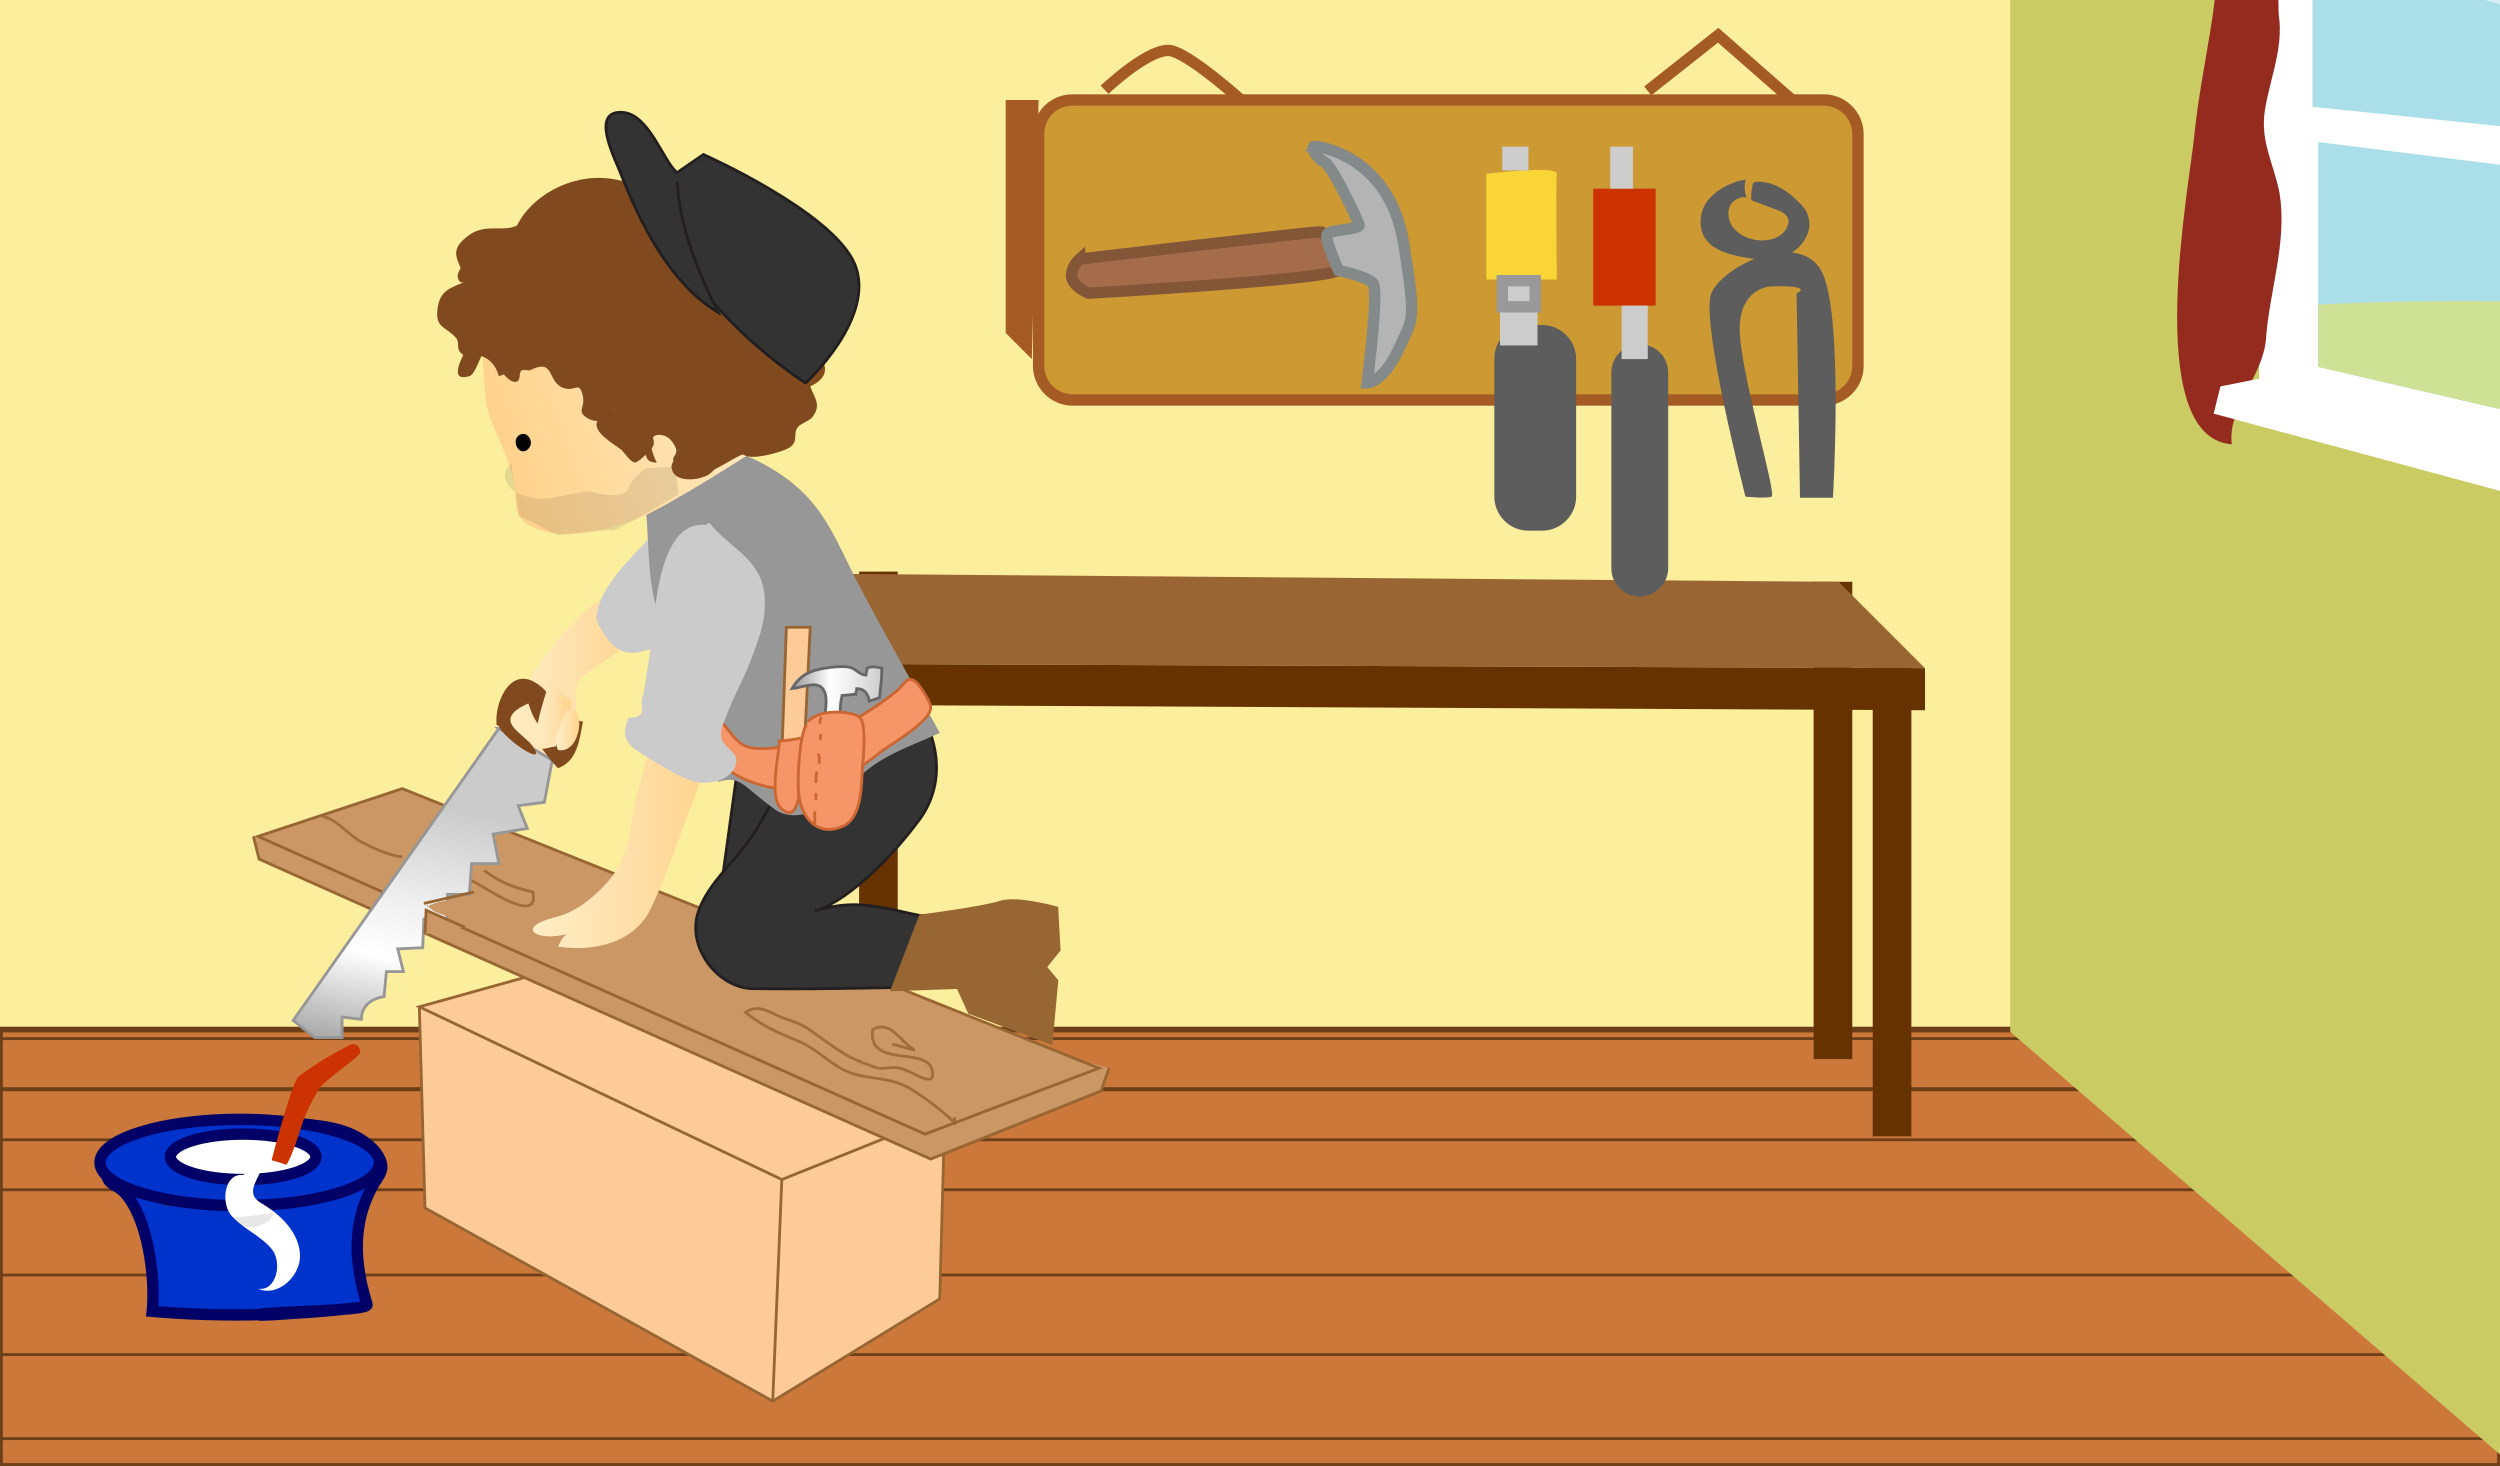 <svg xmlns="http://www.w3.org/2000/svg" version="1.0" viewBox="0 792 220 129"><rect x="0" y="792" width="220" height="129" fill="#808080" stroke="none"/><switch><g><path fill="none" stroke="#231F20" stroke-miterlimit="10" d="M220 921H0V792h220v129z"/><path fill="none" stroke="#231F20" stroke-miterlimit="10" d="M0 792h220v129H0z"/><path fill="#FBEE9C" stroke="#FBEE9C" stroke-miterlimit="10" d="M220 921H0V792h220v129z"/><path fill="#FBEE9C" d="M0 792h220v129H0z"/><path fill="#CC783A" stroke="#6D3F19" stroke-width=".5" d="M0 882.6h220V921H0z"/><path fill="none" stroke="#6D3F19" stroke-width=".25" d="M0 883.4h220v4.4H0zm0 4.5h220v4.4H0zm0 4.4h220v4.4H0zm0 26.3h220v2.4H0zm0-14.4h220v7H0z"/><path fill="#CBCB64" d="M176.9 792v90.8L220 920V792z"/><path fill="#FFF" d="M198.8 792v34.7l21.2 4.9V792z"/><path fill="#AADEE9" d="M203.5 792v9.4l16.5 1.7V792zm.5 12.5v19.8l16 3.7v-21.5z"/><path fill="#CEE194" d="M204 818.8v5.5l16 3.7v-9.5c-9-.1-16 .3-16 .3z"/><path fill="#952A1F" d="M196.4 831.1c-.4-3.2 2.7-5.9 3-9.2.3-4.3 1.9-8.6 1.2-12.9-.5-2.6-1.7-4.5-1.3-7.2.4-2.7 1.5-5.1 1.3-7.9-.1-.6-.1-1.3-.1-1.9h-5.6c-.5 4-1.4 7.9-1.8 11.9-.4 4.3-4.7 26.6 3.3 27.2z"/><path fill="#FFF" d="M204 824.3l-8.6 1.7-.6 2.4 25.2 6.8v-7.1z"/><path fill="#FFF" d="M218.7 792c.4.1.8.2 1.3.4v-.4h-1.3z" opacity=".51"/><path fill="#630" d="M68 850.6h3.4V892H68zm7.6-8.3H79V884h-3.4zm89.2 8.4h3.4V892h-3.4zm-5.2-7.5h3.4v42h-3.4z"/><path fill="#963" d="M66.1 850.4l103.3.4-7.6-7.6-88.3-.7z"/><path fill="#630" d="M169.4 854.5v-3.7l-103.3-.4v3.6z"/><linearGradient id="a" x1="44.419" x2="56.691" y1="852.474" y2="852.474" gradientUnits="userSpaceOnUse"><stop offset="0" stop-color="#ffedc4"/><stop offset=".318" stop-color="#ffe6b6"/><stop offset=".914" stop-color="#ffd592"/><stop offset="1" stop-color="#ffd28c"/></linearGradient><path fill="url(#a)" d="M53.5 844.4c-1.8.8-4.4 3.8-5.6 5.4-1.4 1.9-3 5.1-3.4 7.4-.5 3 2.1 3.6 3.3 3.1 2.4-1.1 3-4.3 2.9-6.6-.1-1.9.3-2.1 2-3.2 1.2-.8 2.6-1.9 3.9-2.4"/><path fill="#333" stroke="#231F20" stroke-width=".25" d="M64.8 860.4l-3.2 23.2 1.2 7.2 7.7-6.5 5-26.2z"/><path fill="#FCCB98" stroke="#986632" stroke-width=".25" d="M36.9 880.6l.5 17.7 30.6 17 14.7-9 .5-18.7"/><path fill="#FCCB98" stroke="#986632" stroke-width=".25" d="M93 886.1l-24.2 9.7-31.9-15.2 26.9-7.5z"/><path fill="#CA9765" stroke="#986632" stroke-width=".25" d="M22.3 865.6l.5 2L81.9 894l15-6 .7-2"/><path fill="#CA9765" stroke="#986632" stroke-width=".25" d="M35.4 861.4L96.7 886l-15.3 5.8-58.7-26.2z"/><path fill="#333" stroke="#231F20" stroke-width=".25" d="M70.8 858.5c-1.9 1.7-3 4.6-4.5 6.9-1.4 2.2-3.9 4.2-4.8 6.7-1.2 3.2 1.7 6.9 4.8 6.9 7.9.1 11.7-.2 19.5-.1.1-1.6.4-4.4 0-6-5.6.5-8.8-2.5-14.1-.7 3.3-1.1 7.2-5.3 9.3-8.2 2.6-3.7 1.4-8.4-1.9-11.9"/><path fill="#CCCBCB" d="M58.7 837.1c0 1.6-6.3 5.7-6.2 9.5 1.5 3.1 2.8 3.4 5.5 2.2 1.7-.8 2.4-2.6 4-3.7"/><path fill="#979797" d="M56.1 831.3c1.7.7 2.9-.4 4.5-.5 1.2-.1 2.7.4 3.8.8 2.5.9 5 2.3 6.8 4.3 2 2.2 3.1 5.2 4.5 7.8 1.5 2.9 5.5 10 7 12.8-3.1 1.4-5.6 2.1-7.9 4.7-1.7 1.9-4.7 3.3-6.5 2.1-3-2.1-3-3.1-5.1-2.5-.2-5.4-2.9-9.1-5-14-1.9-4.6-.5-10.6-2.4-14.2"/><linearGradient id="b" x1="46.894" x2="62.49" y1="866.187" y2="866.187" gradientUnits="userSpaceOnUse"><stop offset="0" stop-color="#ffedc4"/><stop offset=".318" stop-color="#ffe6b6"/><stop offset=".914" stop-color="#ffd592"/><stop offset="1" stop-color="#ffd28c"/></linearGradient><path fill="url(#b)" d="M62.5 858.8c-2 4.3-3.2 8.9-5.2 13.1-1.4 3-4.9 3.9-8.2 3.4.2-.3.3-.8.8-1.1-2.8.7-4.6-.6-1-1.5 1.7-.4 3.2-1.6 4.5-3 1.5-1.7 1.9-3.5 2.2-5.6.3-2.3 1.3-4.7 1.7-7.1"/><linearGradient id="c" x1="197.802" x2="230.983" y1="892.985" y2="892.985" gradientTransform="matrix(-.767 .27 .332 .943 -75.412 -73.675)" gradientUnits="userSpaceOnUse"><stop offset="0" stop-color="#ffedc4"/><stop offset=".318" stop-color="#ffe6b6"/><stop offset=".914" stop-color="#ffd592"/><stop offset="1" stop-color="#ffd28c"/></linearGradient><path fill="url(#c)" d="M42.4 821s.1 5.8.6 7.4c.5 1.6 2 4.2 2.3 6.4.1.6 0 2.1.4 2.6.4.7 1.7 1.6 4.3 1.6 2.5 0 4.8-.9 6.2-1.4 2-.7 10.8-6.2 12.8-7.7.9-.6.9-1.6.9-1.9-.1-2.2.4-1.9-.1-2.8-.5-.9-.3-1.3-.3-1.3-.9.3-6.5-3.7-10.2-4-3.8-.3-8.6-2.3-11.2-1.5-2.5.8-5.7 2.6-5.7 2.6z"/><path fill="#030305" d="M45.4 831.1c.1.4.4.7.8.6.3-.1.6-.5.5-.9-.1-.4-.4-.7-.8-.6-.4.1-.6.5-.5.9z"/><path fill="#F7F6F5" d="M43.7 817.8s3.2-3.6 4.8-4.2c1.6-.6 5.2-.1 5.3-.1.1 0-.2.1-.3.2-.1 0-3.6-.1-4.1-.1-.5 0-.8.1-.9.1-.1 0-.4.3-.5.6-.2.3-.5.8-.6 1l-.4.8c-.1.2-.3.3-.8.6-.6.2-2.5 1.1-2.5 1.1z" opacity=".14"/><path fill="#FFF" d="M44.7 821.9s.3.7 2.2-.9c2-1.7 3.7-2.4 3.7-2.4s-1.8 2.2-2.5 2.7-1.5 1.9-2.7 1.9c-1.1 0-.7-1.3-.7-1.3zm19.2-8.4c-1.1 1.7-4.7 4.5-7 4.6 0-1 2.4-2.2 3.5-2.7 1.4-.7 2.6-1.5 4-2.2m-8.8-.8c-.7 1.2-5.4 2.9-4.4 1.3.4-.6 2.3-.9 3-1.2.9-.5 1.8-1.2 2.6-1.8-.7.7-1 1.6-1.6 2.2" opacity=".13"/><path fill="#050606" d="M60 816.2c-4.3.8-3.3 5.8-.8 4.7-.6-.9-1.2-2.4-.6-3.6"/><path fill="#010101" d="M45 832.8c-1.1.9-.4 2.1.5 2.6 0 0 1.5.7 3.1.4 1.6-.3 3.2-.7 3.6-.5.4.2 2.9.6 3.1-.3.2-.9 1.6-1.8 1.6-1.8s1.9-.1 2.3-.1c.4 0 .5 2.4.5 2.4s-5.6 3.4-5.9 3.2c-.3-.2-4.7.4-4.7.4l-3.4-1.7-.7-4.6z" opacity=".09"/><path fill="#804A1E" d="M43.5 821.7c.5 1.2 0 2.4 2 1.9 1.2-.3 2-1.1 3.3-1.1 1.3-.1 2.9 0 3.3 1.4.1.2-.3.4-.3.6.2.5.4.3.9.6.6.3 1.5.6 1.8 1.2.3.6 0 1.2-.4 1.7-.4.4-1.2.6-1.5 1-.6 1 1.5 2.1 2.1 2.6.3.3.8 1.1 1.2 1.1.3 0 1.5-1.2 1.6-1.5.2-.6-.4-1.1-.3-1.8.1-.7.6-1.3 1.2-1.7.2.3.4.7.4 1.1.1.8-.1.6.3 1.4.3.6.6.5.5 1.2-.1 1-.7.7-.1 1.6 1.3 2.1 3.9-.1 5.6-.9 2.1-1 3.7-1.3 5-3.3.5-.8 1-1.4.9-2.5-.1-.9-.3-2.2-.8-2.9-.5-.8-1.4-1.3-1.9-2.1-.5-.9-.2-2.1-.5-3.1s-1-1.6-1.9-2.2c-1.1-.7-2.2-.5-3.3-1.1-1.4-.6-.9-1.5-1.3-2.6-.5-1.3-2-1.1-3.2-1.1-1.2 0-2 .4-3.2.7-1.5.4-2.1-.1-3.5-.5-1.5-.4-3.5.3-4.9 1.2-.6.4-1.1 1.2-1.7 1.5-.8.3-1.4 0-2.3.3-.6.2-1.5.5-1.9 1.1-.2.3-.4.7-.3 1 .2.6.7.2.9.6.5 1-.3.9-.8 1.7-.4.8-.1 1.6-.4 2.4.5.2 1.2.2 1.6.6-.3.5-2.6 4-.3 3.3.8-.2 1.2-3.5 2.2-2.3.1 0 .1-.1.1-.3"/><path fill="#804A1E" d="M54.7 825.6c-1.4-.9-1.5-1-3-.6-2.1.6-1 0-1.8-1.3-1.5-2.7-4.3 1-6 1.4-.3-1.1-1-1.7-2-1.9-.7-.1-.5.6-1.3-.1-.5-.4-.1-1-.5-1.4-.9-1-1.8-.8-1.6-2.5.2-1.6 1-1.8 2.4-2.4-.3-1.9-1.8-2.6.5-4.2.8-.5 1.5-.5 2.3-.5 1.2 0 1.6 0 2.7-.8 1.5-1.1 2.8-2.4 4.7-2.9 1.5-.4 4.7-.2 4 2 2.2-.4 3.3-2.2 5.6-.7.3.2.4.7.8.9.5.3 1.4.2 1.9.6 1.4.9.3 1.5-.4 2.7 1.1 1 6 .1 4.3 3.3 3.7-.1 2 2.5 2.6 4.5.4 1.2 1.7.8 2.4 1.9.7 1.1.1 1.9-1 2.4.4 1.1 1 1.6.2 2.7-.2.3-1.1.6-1.3.9-.4.5 0 1.1-.5 1.6-.4.5-2.6 1-3.3 1-1.9.1-1.4-1.6-2.6-1.8-.6 1.3-.2 2.6-1.5 3.4-.9.5-3 .7-3.2-.6-.1-.6.6-.8.4-1.7-.2-.5-.6-1.1-1.2-1.2-1.5-.3-1 1.5-.5 2.4-1.1 0-.8-.6-1.2-1.1-.1-.1 0-.5-.1-.8-.3-.4-.9-.4-1.2-.8-.6-.9-.8-2.9-.7-4"/><path fill="#804A1E" d="M55.5 827c-1.5.4-2 2.8-3.8 1.8-1-.6-.2-.9-.4-1.9-.3-1.4-.6-.5-1.5-.7-1.8-.4-.8-2.8-3.2-1.6-.1 0-.5-.1-.7 0-.3.2 0 .9-.5 1-.6.1-1.4-1-1.6-1.5-.4-1.3 1.6-2.9 3-3 .1 0 .6.5.8.5.4.1.8-.2 1.2-.2.9 0 2 .2 2.7.8.5.6.3 1.3 1.1 1.6 1 .4 1.5-.6 2.4-.6 2.8-.2.9 3.1.8 4.4m6.5-13c2-2.8 11.3-4 9.6-.6-.3.6-1.8 1.8-1.5 2.5.3.6 1.9.7 2.5 1.1 2.3 1.7-1.3 2.3-1.7 3.9 1.1 1.3 2.9.9 1.1 2.6-1 .9-2.3 2.1-3.7 1.8"/><path fill="#804A1E" d="M63.8 815c-.3-4.5-.3-6.9-6-5.5-7.1-5.6-16.1 3-11.4 6.4"/><path fill="#804A1E" d="M66.9 815.3c2.2-1 2.5-3 1.4-4.8-1.8-3-2.2-.6-4.3-.9-.5.5-1.1.9-1.7 1.2-1.4.1-1.5-1.1-2.7-1.4-2-.5-3.3.3-4.5-1.9"/><linearGradient id="d" x1="112.302" x2="105.774" y1="605.573" y2="582.612" gradientTransform="rotate(27.798 -494.376 587.674)" gradientUnits="userSpaceOnUse"><stop offset=".011" stop-color="#979797"/><stop offset=".418" stop-color="#fff"/><stop offset=".614" stop-color="#f1f1f1"/><stop offset=".983" stop-color="#cecdcd"/><stop offset="1" stop-color="#cccbcb"/></linearGradient><path fill="url(#d)" stroke="#979797" stroke-width=".25" d="M43.9 856.1l-18.1 25.7 1.9 1.5h2.4v-1.8l1.7.2c0-1.8 2-2 2-2l.2-2.2h1.5l-.5-2 2.2-.1.1-2.5 2 .3.1-2.5h1.9l.2-2.7h2.4l-.5-2.6 3-.5-.8-2 2.3-.3.7-3.7-4.7-2.8z"/><path fill="#804A1E" d="M44.4 856c-.2 0-.5-.1-.7-.2-.2-1.9 1.1-5 3.3-3.8 2 1.1 1.6 3.1 4.3 3.5-.3 1.6-.5 3.5-2.2 4.1-.5-.5-1-1.2-1.4-1.7.4 0 .8-.2 1.2-.2.1-.3.2-.8.2-1.1-1.6-.1-2.2-1.4-2.6-2.7-3.4 1.5-.4 2.6.4 3.8 1.3 1.9-2.5-.6-3-1.8"/><path fill="#986632" stroke="#986632" stroke-width=".25" d="M81 872.6s5.5-.7 7-1.2 5 .5 5 .5l.2 3.7-1.2 1.5 1 1.2-.5 5.5-7.2-2.7-1-2.2-5.8.2 2.5-6.5z"/><path fill="#FCCB98" stroke="#986632" stroke-width=".25" d="M68.8 895.8l-.8 19.5"/><path fill="#F69668" stroke="#CC6632" stroke-width=".25" d="M63.2 855.3c.8.6 1.2 1.6 2.1 2.2.8.5 2.1.4 3 .3 1.9-.2 3.9-.8 5.6-1.7 1.6-.9 3.4-2 4.9-3.2.9-.7 1-1.6 1.9-.8.3.3 1.2 1.7 1.2 2.1.1 1.3-3.6 3.3-4.7 4.2-1.4 1.1-3.1 2.3-4.7 2.9-2.6.9-9.4-.4-9.6-3.6 0-.8.1-1.6.2-2.4"/><linearGradient id="e" x1="47.242" x2="50.331" y1="854.739" y2="854.739" gradientUnits="userSpaceOnUse"><stop offset="0" stop-color="#ffedc4"/><stop offset=".318" stop-color="#ffe6b6"/><stop offset=".914" stop-color="#ffd592"/><stop offset="1" stop-color="#ffd28c"/></linearGradient><path fill="url(#e)" d="M48.3 852.1c-.2.9-1.6 4.5-.8 5.1 1.5 1 2.8-2.8 2.8-3.5"/><linearGradient id="f" x1="48.979" x2="50.982" y1="856.265" y2="856.265" gradientUnits="userSpaceOnUse"><stop offset="0" stop-color="#ffedc4"/><stop offset=".318" stop-color="#ffe6b6"/><stop offset=".914" stop-color="#ffd592"/><stop offset="1" stop-color="#ffd28c"/></linearGradient><path fill="url(#f)" d="M50 854.5c1.6-.6 1.2 3.9-.9 3.5-.6-1.4.4-2.3.7-3.5"/><path fill="#CCCBCB" d="M62.1 838.2c-4.5-.5-4.5 9-5 11.9-.2 1.1-.3 2.3-.6 3.4-.1.4.1 1-.1 1.3-.2.4-1 .3-1.1.4-.8 1.9.1 2.5 1.6 3.4 1.4.8 2.8 1.8 4.3 2.2 1.1.3 3.5-.1 3.6-1.9 0-.7-1.1-1.2-1.3-1.9-.2-.8.2-1.4.5-2.2.6-1.6 1.4-3 2-4.5.7-2 1.4-3.4 1.3-5.6-.2-3.5-2.7-4.1-4.9-6.7"/><path fill="#CA9765" stroke="#986632" stroke-width=".25" d="M37.4 874.2l.1-2.1 3.4 1.5m-3.6-2.1l4.4-1"/><path fill="#CA9765" d="M37.6 871.5c.2 1 2.4 1.1 3.6 1.9.2-1.2 1.4-2.3-.2-2.3-1 0-2.7.2-3.4.7"/><path fill="none" stroke="#986632" stroke-width=".25" d="M84 890.3v.5c-1-1-2.6-2.2-3.9-3-1.7-1-3.3-.8-5-1.3-1.9-.6-3.1-2.2-4.9-2.9-1.9-.8-2.9-1.2-4.6-2.5 1.1-.8 2.2 0 3.1.4 1.1.4 1.9.6 2.8 1.3 1 .7 1.9 1.4 2.9 2 .5.3 1 .5 1.5.7-.1 0 1.4.5 1.3.5 1 .1 1.4-.3 2.6.2.6.2 2.7 1.7 2.2-.1-.5-2-5.7-.1-5.2-3.5 1.6-.9 2.4 1.1 3.7 1.8-.7-.1-1.3-.4-2-.5m-50.1-20c.9-.1 2.4 1.7 3.4 2.2 1 .5 2.4 1.2 3.6 1.3m6.1 2.1c1 .4 6 4.1 5.4 1-1.7-.4-2.8-.8-4.3-1.9" opacity=".81"/><path fill="#333" stroke="#231F20" stroke-width=".25" d="M57.1 808.9l4.8-3.3s11.3 5 13.3 9.6c2 4.7-4.3 10.5-4.3 10.5s-10.6-6.5-13.8-16.8z"/><path fill="#FCCB98" stroke="#986632" stroke-width=".25" d="M68.8 858.4l.4-11.2h2.1l-.6 12.2z"/><path fill="#333" stroke="#231F20" stroke-width=".25" d="M59.6 807.2c-1.2-.9-2.4-5-4.7-5.3-3-.3-.9 3.8-.3 5.3 1.7 4.4 4.4 9.8 8.6 12.3-1.8-3.6-3.4-7.6-3.6-11.5"/><linearGradient id="g" x1="69.7" x2="77.65" y1="853.87" y2="853.87" gradientUnits="userSpaceOnUse"><stop offset=".011" stop-color="#979797"/><stop offset=".418" stop-color="#fff"/><stop offset=".614" stop-color="#f1f1f1"/><stop offset=".983" stop-color="#cecdcd"/><stop offset="1" stop-color="#cccbcb"/></linearGradient><path fill="url(#g)" stroke="#676767" stroke-width=".25" d="M72.4 856.6c0-1 .5-2.7.2-3.6-.4-1.3-1.9-.5-2.9-.4.7-1.2 1.6-1.6 2.9-1.8.6-.1 1.5-.2 2.1-.1.6.1.9.7 1.5.7 0-.2.1-.3.1-.6.4-.2.9-.1 1.3 0 0 .9-.1 1.7-.2 2.6l-.9.3c-.1-.6-.4-1.1-1.1-1.1 0 .2-.1.3-.1.5-.4 0-.8.1-1.2.1-.3 1.2-.1 2.7-.1 3.9"/><path fill="#F69668" stroke="#CC6632" stroke-width=".25" d="M71.2 857c.1-.3-.2.1-.4-.1-.5.1-1.7.3-2.2.3-.1 1.4-.9 4.9.1 5.9 2 2 1.8-3.9 1.8-4.8"/><path fill="#F69668" stroke="#CC6632" stroke-width=".25" d="M71 855.8c-.6.5-.9 4.9-.7 6.1.2 2.1 1.7 3.8 3.9 2.8 1.7-.8 1.6-3.7 1.7-5.3.1-1 .2-2.1.1-3.1-.1-1.3-.4-1.4-1.7-1.6-1.2-.1-2.4 0-3.2.8m1.2-.4c-.1.1-.2.4-.1.6"/><path fill="none" stroke="#CC6632" stroke-width=".25" d="M72.2 856.6v.5m-.2 1.2c.1.3.1.5.1.9m-.3 3.2v-.6m-.1 1.6v1.1m.2-4.6c-.1.3-.1.6-.1 1"/><path fill="#A45B24" d="M88.5 800.8h2.9l-.6 22.8-2.3-2.3v-20.5z"/><path fill="#C93" stroke="#A45B24" stroke-miterlimit="10" d="M160.5 827.2H94.4c-1.7 0-3-1.4-3-3v-20.4c0-1.7 1.3-3 3-3h66.1c1.6 0 3 1.3 3 3v20.4c0 1.7-1.4 3-3 3z"/><path fill="#F9D536" d="M130.8 815.9v-8.6s6.3-.8 6.2 0c-.1.8 0 9.3 0 9.3h-6.2v-.7z"/><path fill="#5D5D5D" d="M135.7 838.7h-1.2c-1.7 0-3-1.4-3-3v-12.1c0-1.7 1.3-3 3-3h1.2c1.6 0 3 1.3 3 3v12.1c0 1.7-1.4 3-3 3zm8.6 5.8c-1.4 0-2.5-1.1-2.5-2.5v-17.2c0-1.4 1.1-2.5 2.5-2.5s2.5 1.1 2.5 2.5V842c0 1.4-1.2 2.5-2.5 2.5zm11.6-27.3s-2.6 0-2.8 3.4 3.3 14.9 2.8 15.1-2.3 0-2.3 0-4-15.5-3-17.9c1-2.4 7.5-5.5 9.6-2.1s1.1 20.1 1.1 20.1h-2.9l-.3-18c.1 0 1.6-.7-2.2-.6z"/><path fill="#5D5D5D" d="M154.1 809.5c0-.3 0-.7.1-1 0-.1 0-.3.1-.4.1 0 .1-.1.2-.1 1.4-.1 2.7.7 3.7 1.7.4.4.8.8.9 1.3.5 1.3-.5 2.8-1.7 3.4s-2.8.5-4.1.2c-1.2-.2-2.6-.6-3.3-1.7-.6-1-.4-2.5.4-3.4s2-1.5 3.2-1.7c-.1.5-.1 1.1.1 1.6-.6-.2-1.3.3-1.5.8-.2.6-.1 1.3.3 1.8s.9.8 1.5 1c1 .3 2.2.2 2.9-.5.3-.3.5-.7.5-1.1-.1-.6-.7-.8-1.2-1-.6-.2-1.3-.5-1.9-.7 0 0-.1 0-.1-.1-.1.1-.1 0-.1-.1z"/><path fill="#CCC" d="M132 818.9h3.3v3.5H132z"/><path fill="#CCC" stroke="#999" stroke-miterlimit="10" d="M132.2 816.7h2.9v2.3h-2.9z"/><path fill="#C30" d="M140.2 808.6h5.5v10.3h-5.5z"/><path fill="#CCC" d="M132.2 804.9h2.3v2.1h-2.3zm9.5 0h2v3.7h-2zm1 14h2.3v4.7h-2.3z"/><path fill="none" stroke="#A45B24" stroke-miterlimit="10" d="M97.2 799.9s4.2-4 6-3.4c1.9.6 6 4.3 6 4.3m35.8-.8l6.2-4.9 6.5 5.7"/><g stroke-miterlimit="10"><path fill="#03C" stroke="#006" d="M9.4 895.5c.3.9.9.7 1.6 1.5 2 2.2 2.7 7.4 2.4 10.4 5.9.5 11.9.4 17.9-.3.3 0-8.7.8-8.5.6.5-.3 9.7-.3 9.5-.9-1.5-4.8-.9-8.1.7-10.8.3-.4.6-.9.6-1.3 0-.6-.4-1.1-.8-1.6-1.7-1.7-4-2-6.4-2.2s-6-.3-8.4.1c-1.9.3-2.5.5-4.3.9-1.3.3-2.6.7-3.6 1.5s-1.1.8-.7 2.1z"/><path fill="#FFF" stroke="#333" d="M28.6 895.7c.1-.7-.6-1.3-1.3-1.6-4.1-1.7-8.9-.6-12.5 1.9-.2.2-.5.4-.6.7s-.1.7.2.8c.2.1.3.1.5.1 2.4 0 4.7-.1 7.1-.1 1.9 0 3.8-.1 5.5-.8.5-.2 1-.5 1.1-1z"/></g><path fill="#A56C4C" stroke="#845638" d="M95 814.8s21.1-2.5 21.3-2.4c.2.1 2 2.5 1.4 3.4-.7.8-21.9 2-21.9 2s-1.3-.5-1.5-1.4c-.1-.9.7-1.6.7-1.6z"/><path fill="#B4B4B5" stroke="#848989" d="M115.9 804.9s6.3.7 7.6 8.4c1.2 7.3.8 6.7-.4 9.4-1.4 3-2.8 3-2.8 3s1.1-8.3.5-8.8c-.6-.6-3-1.1-3-1.1s-1.3-2.8-1-3.2c.3-.4 2.9-.4 2.8-.8-.1-.4-2.3-5.1-3-5.5-.8-.4-1.5-1.6-.7-1.4z"/><ellipse cx="21.1" cy="894.3" fill="#03C" stroke="#006" stroke-miterlimit="10" rx="12.3" ry="3.8"/><ellipse cx="21.4" cy="893.8" fill="#FFF" stroke="#006" stroke-miterlimit="10" rx="6.4" ry="2"/><path fill="#C30" d="M23.9 894.1c.4.1 1.3.4 1.3.4.5-.7 1.2-3 1.4-3.6.3-1 .9-2.1 1.5-3.1.6-.9 3.6-2.8 3.6-3.2 0-.5-.4-.9-1-.6-1.5.8-2.3 1.2-4.4 2.7-.6.4-2.4 7.4-2.4 7.4z"/><path fill="#FFF" d="M21.4 895.4c-1.6-.2-2 2.3-1.1 3.5 1 1.2 2.6 1.8 3.6 3s.4 3.8-1.2 3.5c1.7.8 3.8-1.1 3.7-3-.1-1.9-1.6-3.4-3.2-4.4-.4-.2-.8-.5-.9-.9-.3-1 1.4-2.5.4-2.9"/><path d="M20.5 899.1c1.2 0 2.3-.2 3.5-.4.1.2-.1.5-.3.7-.5.4-1.1.6-1.7.6s-1.3-.3-1.5-.9z" opacity=".09"/></g></switch></svg>
